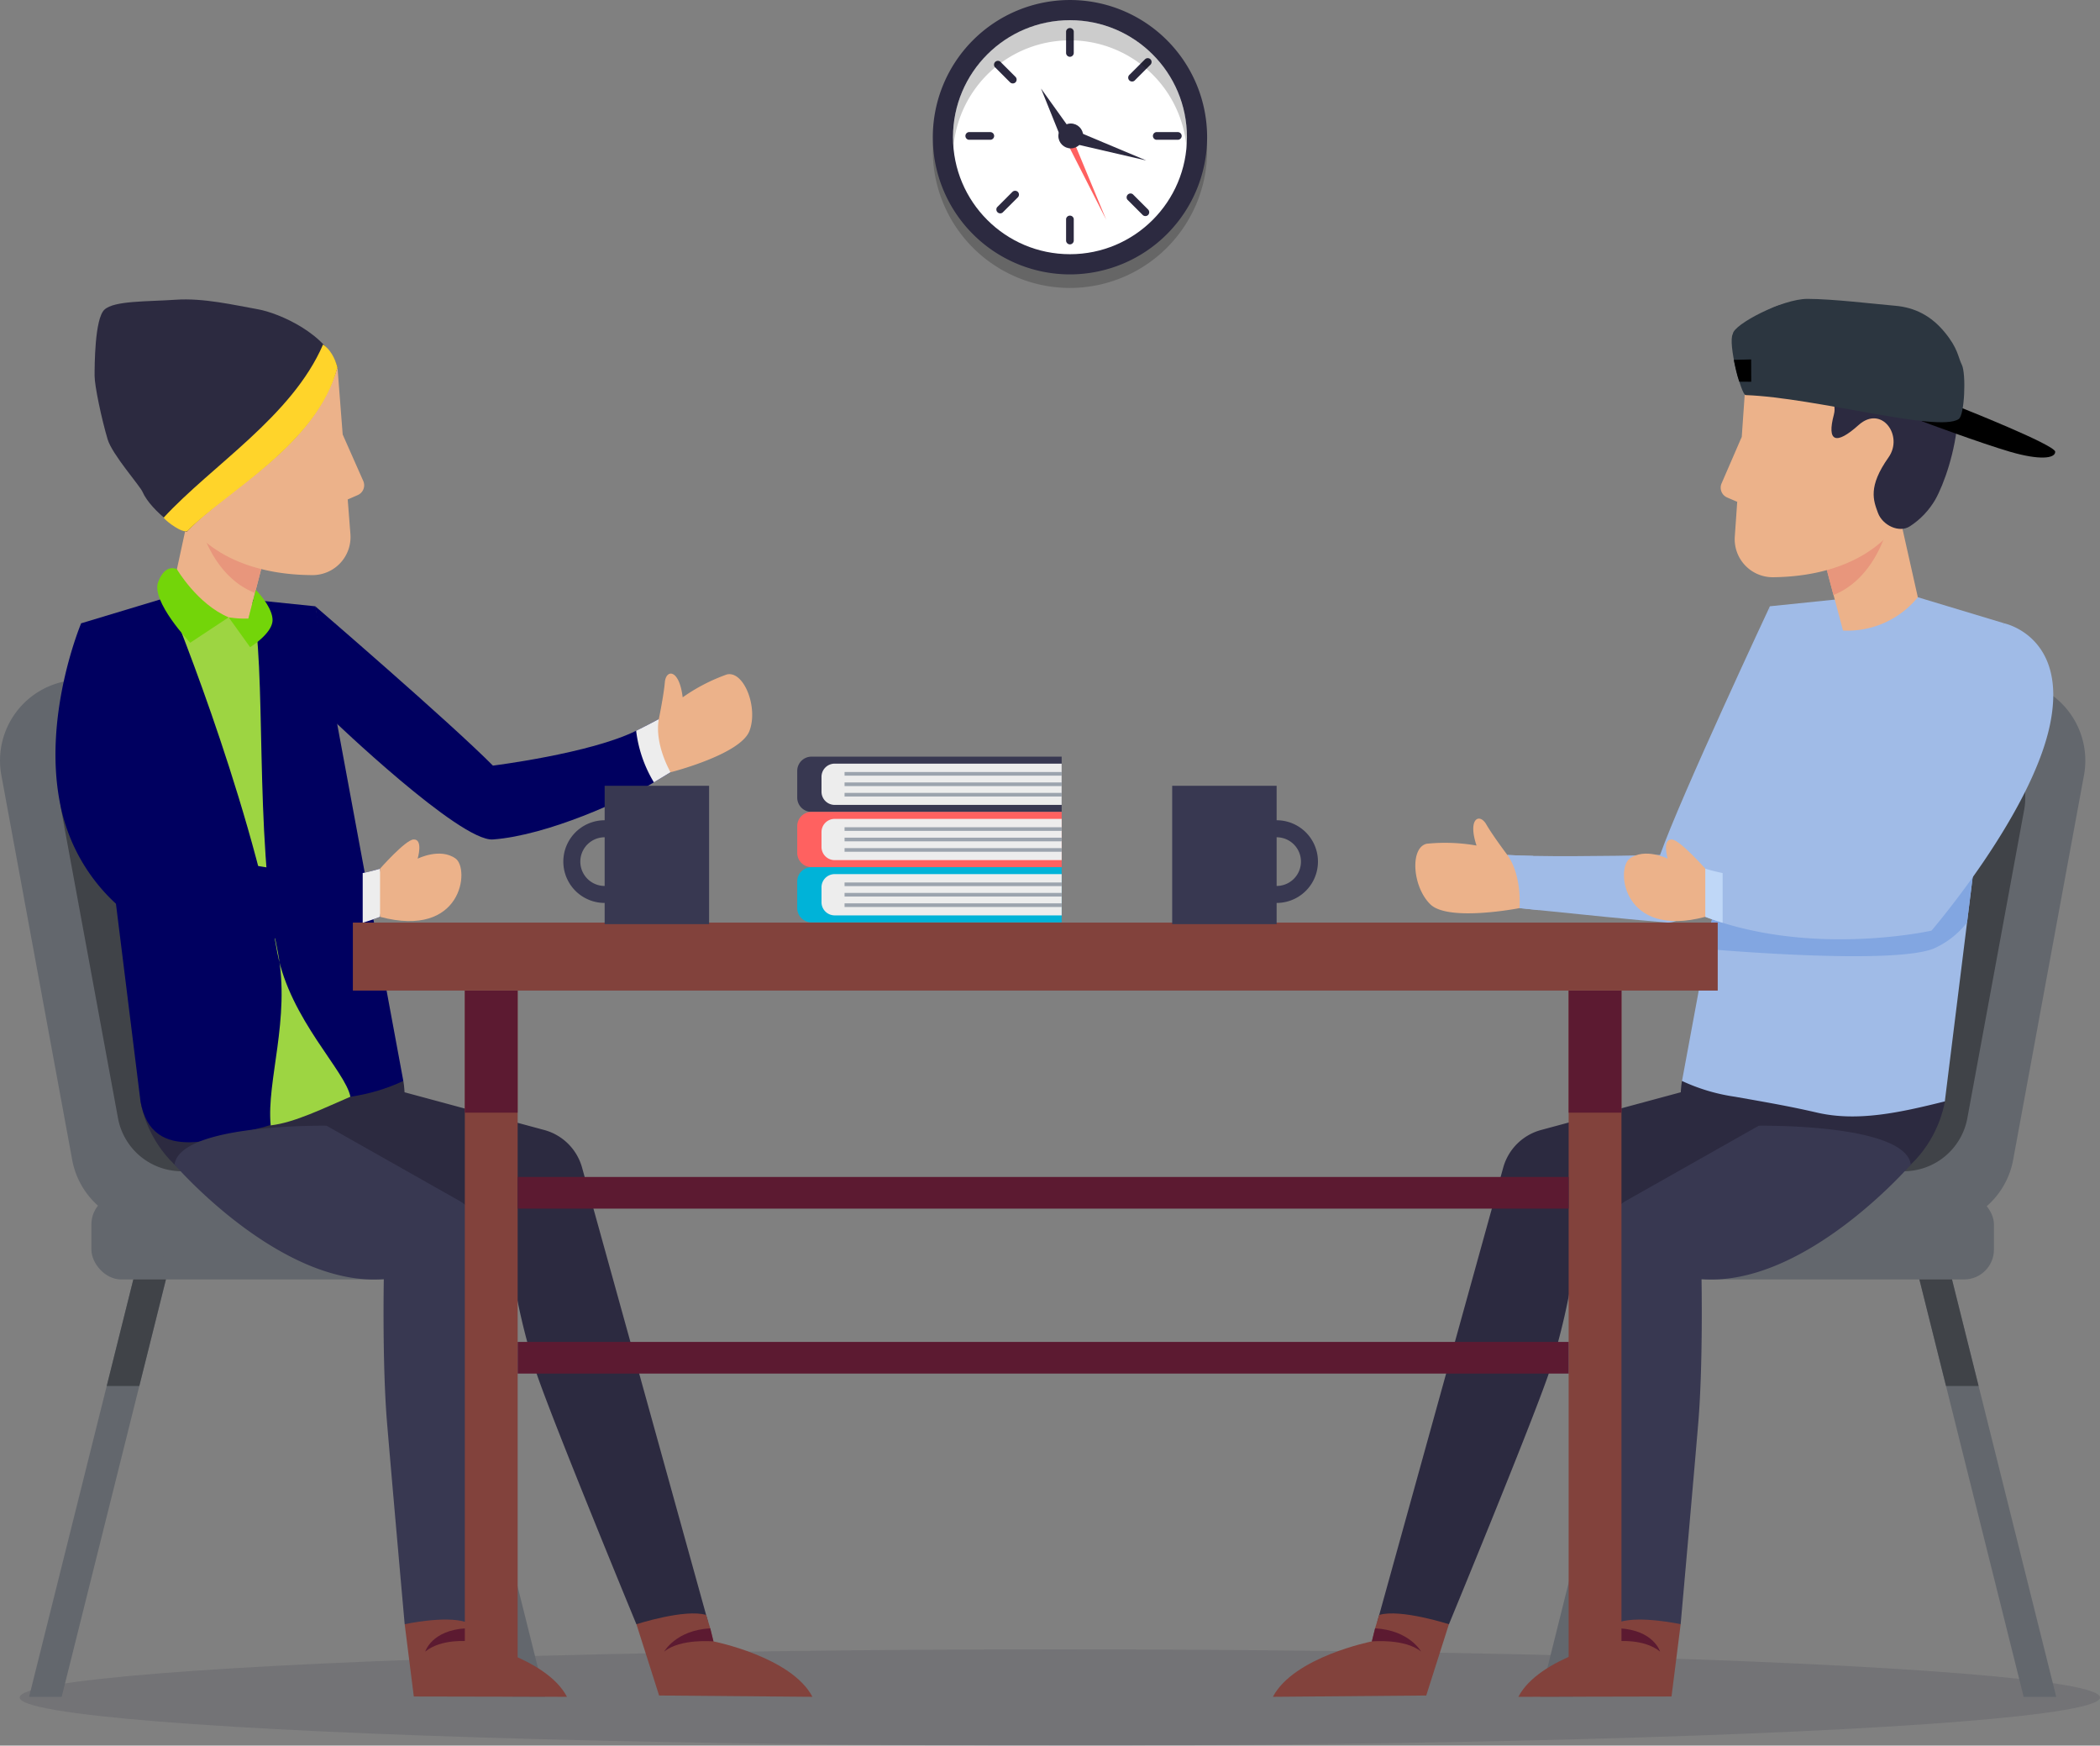 <?xml version="1.0" encoding="UTF-8" standalone="no"?>
<svg
   xmlns:dc="http://purl.org/dc/elements/1.1/"
   xmlns:cc="http://creativecommons.org/ns#"
   xmlns:rdf="http://www.w3.org/1999/02/22-rdf-syntax-ns#"
   xmlns:svg="http://www.w3.org/2000/svg"
   xmlns="http://www.w3.org/2000/svg"
   xmlns:sodipodi="http://sodipodi.sourceforge.net/DTD/sodipodi-0.dtd"
   xmlns:inkscape="http://www.inkscape.org/namespaces/inkscape"
   id="Layer_1"
   data-name="Layer 1"
   viewBox="0 0 216.395 179.826"
   version="1.1"
   sodipodi:docname="testimonials-2-men-talking.svg"
   inkscape:version="0.92.4 (5da689c313, 2019-01-14)">
  <rect x="0" y="0" width="216.395" height="179.826" fill="#808080" stroke="none"/>
  <sodipodi:namedview
     pagecolor="#ffffff"
     bordercolor="#666666"
     borderopacity="1"
     objecttolerance="10"
     gridtolerance="10"
     guidetolerance="10"
     inkscape:pageopacity="0"
     inkscape:pageshadow="2"
     inkscape:window-width="1920"
     inkscape:window-height="986"
     id="namedview215"
     showgrid="false"
     inkscape:zoom="3.7119704"
     inkscape:cx="-63.546919"
     inkscape:cy="154.15851"
     inkscape:window-x="-11"
     inkscape:window-y="-11"
     inkscape:window-maximized="1"
     inkscape:current-layer="Layer_1" />
  <defs
     id="defs4">
    <style
       id="style2">.cls-1,.cls-6{fill:#2c2a40;}.cls-1{opacity:0.15;}.cls-2{fill:#63676d;}.cls-3{fill:#404348;}.cls-4{fill:#a0bbe7;}.cls-5{fill:#ecb28a;}.cls-7{fill:#82a6e1;}.cls-8{fill:#383851;}.cls-9{fill:#82423c;}.cls-10{fill:#5c1a31;}.cls-11{fill:#bfd7f7;}.cls-12{fill:#e8967c;}.cls-13{fill:#ededed;}.cls-14{fill:#107b85;}.cls-15{fill:#079798;}.cls-16{fill:#fff;}.cls-17{opacity:0.2;}.cls-18{fill:#ff6160;}.cls-19{fill:#9ca4ae;}.cls-20{fill:#00b3d8;}</style>
  </defs>
  <title
     id="title6">testimonials-2-men-talking</title>
  <ellipse
     class="cls-1"
     cx="109.211"
     cy="174.87"
     rx="107.184"
     ry="4.956"
     id="ellipse8" />
  <rect
     class="cls-2"
     x="164.964"
     y="123.056"
     width="40.5"
     height="8.75"
     rx="3.074"
     ry="3.074"
     transform="translate(370.429 254.862) rotate(180)"
     id="rect10" />
  <path
     class="cls-2"
     d="M200.094,69.216l7.429,0.868a8.326,8.326,0,0,1,7.221,9.778l-7.3,39.627a8.326,8.326,0,0,1-8.5,6.811l-18.11-.669a8.325,8.325,0,0,1-7.817-10.137l8.906-39.826a8.326,8.326,0,0,1,8.125-6.509h9.079A8.326,8.326,0,0,1,200.094,69.216Z"
     id="path12" />
  <path
     class="cls-3"
     d="M196.832,74.856l5.96,0.7a6.679,6.679,0,0,1,5.793,7.844l-5.859,31.79a6.679,6.679,0,0,1-6.815,5.464l-14.528-.537a6.679,6.679,0,0,1-6.271-8.132l7.145-31.949a6.679,6.679,0,0,1,6.518-5.221h7.284A6.673,6.673,0,0,1,196.832,74.856Z"
     id="path14" />
  <polygon
     class="cls-2"
     points="158.705 174.801 162.063 174.801 170.065 142.778 172.808 131.806 173.333 129.701 170.19 128.838 169.448 131.806 166.708 142.778 158.705 174.801"
     id="polygon16" />
  <polygon
     class="cls-3"
     points="166.708 142.778 170.065 142.778 172.808 131.806 169.448 131.806 166.708 142.778"
     id="polygon18" />
  <polygon
     class="cls-2"
     points="197.26 129.701 197.785 131.806 200.528 142.778 208.528 174.801 211.885 174.801 203.885 142.778 201.145 131.806 200.403 128.838 197.26 129.701"
     id="polygon20" />
  <polygon
     class="cls-3"
     points="197.785 131.806 200.528 142.778 203.885 142.778 201.145 131.806 197.785 131.806"
     id="polygon22" />
  <path
     class="cls-4"
     d="M182.38,62.46l-1.872,22.388s-5.33,10.445-8.722,10.19c-2.745-.208-9.755-0.922-13.215-1.28-1.217-.125-1.995-0.208-1.995-0.208l-1.25-5.475c0.74,0.045,1.638.075,2.63,0.095,5.267,0.1,13.107-.095,13.107-0.095C173.175,82.1,182.38,62.46,182.38,62.46Z"
     id="path24" />
  <path
     class="cls-4"
     d="M158.57,93.758c-1.217-.125-1.995-0.208-1.995-0.208l-1.25-5.475c0.74,0.045,1.638.075,2.63,0.095A13.3,13.3,0,0,1,158.57,93.758Z"
     id="path26" />
  <path
     class="cls-5"
     d="M155.325,88.075s-1.488-1.97-2.175-3.157-1.937-.625-1,2.188a18.789,18.789,0,0,0-5.125-.187c-1.75.375-1.5,4.438,0.375,6.25s9.176,0.383,9.176.383S156.875,90.245,155.325,88.075Z"
     id="path28" />
  <path
     class="cls-6"
     d="M200.405,113.464s-1.476,11.363-16.169,9.962c-13.11-1.25-10.915-12.068-10.915-12.068S191.579,110.561,200.405,113.464Z"
     id="path30" />
  <path
     class="cls-4"
     d="M206.522,64.21l-2.8,22.54-1.027,8.282-2.29,18.43c-4.622,1.153-8.987,2.115-13.15,1.16-2.6-.6-4.635-0.965-8.477-1.64a19.377,19.377,0,0,1-5.455-1.625l2.52-13.6,0.695-3.755,5.843-31.545,6.557-.675h0l8.685-.257Z"
     id="path32" />
  <path
     class="cls-7"
     d="M203.722,86.75l-1.027,8.282a8.973,8.973,0,0,1-3.468,2.7c-4.16,1.608-20.89.242-23.385,0.027l0.695-3.755c20.785,2.023,26.69-7.525,26.69-7.525Z"
     id="path34" />
  <path
     class="cls-6"
     d="M182.835,119.884s-8.87,8.577-20.5,9.5a69.574,69.574,0,0,1-2.792,12.257c-1.975,5.688-10.234,25.679-10.234,25.679l-7.389-.225L154.9,120.28a5.546,5.546,0,0,1,3.9-3.872l14.765-3.986S183.309,115.619,182.835,119.884Z"
     id="path40" />
  <path
     class="cls-9"
     d="M146.967,174.666l-15.8.135c2.16-4.119,10.194-5.708,10.194-5.708l0.333-1.346,0.422-1.379c2.177-.659,7.187.953,7.187,0.953Z"
     id="path42" />
  <path
     class="cls-10"
     d="M146.441,170.141c-1.671-1.368-5.075-1.049-5.075-1.049l0.333-1.346C145.238,167.943,146.441,170.141,146.441,170.141Z"
     id="path44" />
  <path
     class="cls-8"
     d="M196.9,119.968s-10.913,12.643-21.566,11.805c0,0,.167,8.778-0.333,14.778s-1.818,20.77-1.818,20.77l-6.245.261-1.654-39.727a4.589,4.589,0,0,1,2.326-4.186l13.622-7.7S196.3,115.719,196.9,119.968Z"
     id="path46" />
  <path
     class="cls-9"
     d="M172.242,174.768l-15.782.033c2.16-4.119,10.129-5.723,10.129-5.723l0.286-1.331,0.042-.662c2.177-.659,6.266.236,6.266,0.236Z"
     id="path48" />
  <path
     class="cls-10"
     d="M171.063,170.141c-1.671-1.368-4.473-1.064-4.473-1.064l0.286-1.331C170.414,167.943,171.063,170.141,171.063,170.141Z"
     id="path50" />
  <path
     class="cls-4"
     d="M211.207,74.811c-2,9.235-12.179,21.062-12.179,21.062s-10.985,2.465-21.518-.81c-0.6-.185-1.195-0.388-1.787-0.612a16.194,16.194,0,0,1,0-4.963s0.748,0.235,1.787.453a12.771,12.771,0,0,0,4.025.3c4.4-.6,13.677-2.163,13.677-2.163s4.545-6.537,11.308-23.865C206.52,64.21,213.207,65.573,211.207,74.811Z"
     id="path52" />
  <path
     class="cls-11"
     d="M177.51,89.94v5.123c-0.6-.185-1.195-0.388-1.787-0.612a16.194,16.194,0,0,1,0-4.963S176.47,89.723,177.51,89.94Z"
     id="path54" />
  <path
     class="cls-5"
     d="M175.722,89.488s-2.612-2.962-3.447-3.008c-1.031-.057-0.428,1.977-0.428,1.977s-2.322-1.164-3.916-.008c-1.452,1.053-.724,8.267,7.791,6V89.488Z"
     id="path56" />
  <path
     class="cls-5"
     d="m 197.623,61.525 a 9.335,9.335 0 0 1 -7.709,3.43 l -0.707,-2.652 -0.9,-3.375 a 14.233,14.233 0 0 1 1.836,-2.664 c 1.321,-1.509 3.29,-3.04 5.687,-2.726 z"
     id="path58"
     inkscape:connector-curvature="0"
     style="fill:#ecb28a" />
  <path
     class="cls-12"
     d="m 194.657,53.754 c 0,0 -1.13,5.71 -5.729,7.546 l -0.9,-3.375 a 14.233,14.233 0 0 1 1.836,-2.664 z"
     id="path60"
     inkscape:connector-curvature="0"
     style="fill:#e8967c" />
  <path
     class="cls-5"
     d="M179.963,38.085l-1.2,17.18a3.917,3.917,0,0,0,3.937,4.2c4.387-.046,11.045-1.241,14.143-7.538C201.68,42.09,189.746,31.712,179.963,38.085Z"
     id="path62" />
  <path
     class="cls-5"
     d="M179.48,45L177.4,49.8a1.1,1.1,0,0,0,.577,1.451l1.038,0.445S180.664,50.431,179.48,45Z"
     id="path64" />
  <path
     class="cls-6"
     d="m 180.559,39.494 c 0,0 -1.352,0.662 -0.787,-3.586 1.055,-7.991 12.678,-4.33 18.252,-1.42 6.318,3.3 3.133,13.916 1.4,16.977 -0.64,1.105 -1.53,2.043 -2.6,2.74 -1.125,0.749 -2.844,-0.1 -3.309,-1.369 -0.465,-1.269 -1.058,-2.688 1.091,-5.72 1.578,-2.228 -0.727,-5.446 -3.088,-3.328 -2.361,2.118 -3.285,1.708 -2.546,-1.077 0.739,-2.785 -4.235,-4.311 -8.413,-3.217 z"
     id="path66"
     inkscape:connector-curvature="0"
     style="fill:#2c2a40"
     sodipodi:nodetypes="cccccscssc" />
  <rect
     class="cls-2"
     x="9.419"
     y="123.056"
     width="40.5"
     height="8.75"
     rx="3.074"
     ry="3.074"
     id="rect74" />
  <path
     class="cls-2"
     d="M14.789,69.216l-7.429.868A8.326,8.326,0,0,0,.14,79.863l7.3,39.627a8.326,8.326,0,0,0,8.5,6.811l18.11-.669a8.326,8.326,0,0,0,7.817-10.137L32.96,75.668a8.326,8.326,0,0,0-8.125-6.509H15.756A8.326,8.326,0,0,0,14.789,69.216Z"
     id="path76" />
  <path
     class="cls-3"
     d="M18.051,74.856l-5.96.7A6.679,6.679,0,0,0,6.3,83.4l5.859,31.79a6.679,6.679,0,0,0,6.815,5.464l14.528-.537a6.679,6.679,0,0,0,6.271-8.132L32.628,80.032a6.679,6.679,0,0,0-6.518-5.221H18.827A6.673,6.673,0,0,0,18.051,74.856Z"
     id="path78" />
  <polygon
     class="cls-2"
     points="56.179 174.801 52.821 174.801 44.819 142.778 42.076 131.806 41.551 129.701 44.694 128.838 45.436 131.806 48.176 142.778 56.179 174.801"
     id="polygon80" />
  <polygon
     class="cls-3"
     points="48.176 142.778 44.819 142.778 42.076 131.806 45.436 131.806 48.176 142.778"
     id="polygon82" />
  <polygon
     class="cls-2"
     points="17.623 129.701 17.098 131.806 14.356 142.778 6.356 174.801 2.998 174.801 10.998 142.778 13.738 131.806 14.481 128.838 17.623 129.701"
     id="polygon84" />
  <polygon
     class="cls-3"
     points="17.098 131.806 14.356 142.778 10.998 142.778 13.738 131.806 17.098 131.806"
     id="polygon86" />
  <path
     class="cls-6"
     d="M32.488,62.46l1.718,11.611S47.4,86.732,50.793,86.479c5.663-.421,13.613-4.084,16.589-5.884,1.048-.633,1.715-1.039,1.715-1.039L67.89,74.071c-0.65.357-1.449,0.767-2.338,1.209-4.719,2.342-14.76,3.59-14.76,3.59C46.331,74.369,32.488,62.46,32.488,62.46Z"
     id="path88"
     style="fill:#000060;fill-opacity:1" />
  <path
     class="cls-13"
     d="M67.382,80.595c1.048-.633,1.715-1.039,1.715-1.039L67.89,74.071c-0.65.357-1.449,0.767-2.338,1.209A13.3,13.3,0,0,0,67.382,80.595Z"
     id="path90" />
  <path
     class="cls-5"
     d="M67.89,74.07s0.5-2.416.619-3.784,1.485-1.392,1.838,1.551A18.794,18.794,0,0,1,74.9,69.48c1.743-.408,3.251,3.372,2.33,5.812S69.1,79.556,69.1,79.556,67.415,76.695,67.89,74.07Z"
     id="path92" />
  <path
     class="cls-6"
     d="M14.478,113.464s1.476,11.363,16.169,9.962c13.11-1.25,10.915-12.068,10.915-12.068S23.3,110.561,14.478,113.464Z"
     id="path94" />
  <path
     class="cls-6"
     d="m 14.478,113.464 c 1.194,6.628 8.178,3.685 12.341,2.731 2.6,-0.6 5.446,-2.538 9.287,-3.213 1.888,-0.27 3.726,-0.818 5.455,-1.624 L 32.5,62.46 25.943,61.785 v 0 l -8.685,-0.257 -8.9,2.684 z"
     id="path96"
     style="fill:#000060;fill-opacity:1"
     inkscape:connector-curvature="0"
     sodipodi:nodetypes="cccccccccc" />
  <path
     class="cls-13"
     d="M 27.892,115.933 C 30.369,115.653 33.43,114.123 36.107,112.982 35.598,110.327 29.911,105.039 28.582,98.173 26.146,85.584 27.546,68.879 25.947,61.782 v 0 l -8.685,-0.257 c 0,0 8.17,19.6 11.382,36.629 1.285,6.816 -1.193,13.192 -0.752,17.778 z"
     id="path98"
     style="fill:#9dd542;fill-opacity:1"
     inkscape:connector-curvature="0"
     sodipodi:nodetypes="ccscccsc" />
  <path
     class="cls-6"
     d="M32.049,119.884s8.87,8.577,20.5,9.5a69.575,69.575,0,0,0,2.792,12.257c1.975,5.688,10.234,25.679,10.234,25.679l7.389-.225L59.979,120.28a5.546,5.546,0,0,0-3.9-3.872l-14.765-3.986S31.575,115.619,32.049,119.884Z"
     id="path104" />
  <path
     class="cls-9"
     d="M67.917,174.666l15.8,0.135c-2.16-4.119-10.194-5.708-10.194-5.708l-0.333-1.346-0.422-1.379c-2.177-.659-7.187.953-7.187,0.953Z"
     id="path106" />
  <path
     class="cls-10"
     d="M68.443,170.141c1.671-1.368,5.075-1.049,5.075-1.049l-0.333-1.346C69.645,167.943,68.443,170.141,68.443,170.141Z"
     id="path108" />
  <path
     class="cls-8"
     d="M17.983,119.968S28.9,132.611,39.549,131.773c0,0-.167,8.778.333,14.778s1.818,20.77,1.818,20.77l6.245,0.261L49.6,127.855a4.589,4.589,0,0,0-2.326-4.186l-13.622-7.7S18.583,115.719,17.983,119.968Z"
     id="path110" />
  <path
     class="cls-9"
     d="M42.641,174.768L58.424,174.8c-2.16-4.119-10.129-5.723-10.129-5.723l-0.286-1.331-0.042-.662c-2.177-.659-6.266.236-6.266,0.236Z"
     id="path112" />
  <path
     class="cls-10"
     d="M43.821,170.141c1.671-1.368,4.473-1.064,4.473-1.064l-0.286-1.331C44.469,167.943,43.821,170.141,43.821,170.141Z"
     id="path114" />
  <path
     class="cls-6"
     d="M6.266,83.148a18.9,18.9,0,0,0,9.59,12.725s10.985,2.465,21.518-.81c0.6-.185,1.2-0.388,1.787-0.612a16.194,16.194,0,0,0,0-4.963s-0.747.235-1.787,0.453a12.771,12.771,0,0,1-4.025.3c-4.4-.6-13.677-2.163-13.677-2.163S15.126,81.538,8.363,64.21C8.363,64.21,4.266,73.91,6.266,83.148Z"
     id="path116"
     style="fill:#000060;fill-opacity:1" />
  <path
     class="cls-13"
     d="M37.374,89.94v5.123c0.6-.185,1.2-0.388,1.787-0.612a16.194,16.194,0,0,0,0-4.963S38.414,89.723,37.374,89.94Z"
     id="path118" />
  <path
     class="cls-5"
     d="M39.162,89.488s2.612-2.962,3.447-3.008c1.031-.057.428,1.977,0.428,1.977s2.322-1.164,3.916-.008c1.451,1.053.724,8.267-7.791,6V89.488Z"
     id="path120" />
  <path
     class="cls-5"
     d="M17.854,60.372a9.335,9.335,0,0,0,7.735,3.37l0.687-2.657L27.151,57.7a14.232,14.232,0,0,0-1.857-2.649c-1.333-1.5-3.314-3.014-5.708-2.681Z"
     id="path122" />
  <path
     class="cls-12"
     d="M20.489,53.584s1.175,5.7,5.787,7.5L27.151,57.7a14.232,14.232,0,0,0-1.857-2.649Z"
     id="path124" />
  <path
     class="cls-5"
     d="M34.776,37.85l1.332,17.17a3.917,3.917,0,0,1-3.9,4.226c-4.387-.012-11.055-1.155-14.2-7.428C13.09,42.025,24.943,31.554,34.776,37.85Z"
     id="path126" />
  <path
     class="cls-5"
     d="M35.312,44.76l2.12,4.788A1.1,1.1,0,0,1,36.866,51l-1.035.453S34.171,50.2,35.312,44.76Z"
     id="path128" />
  <path
     class="cls-16"
     d="M23.561,63.594L19.6,66.213s-4.067-4.277-3.3-6.267,1.935-1.3,1.935-1.3S20.339,62.241,23.561,63.594Z"
     id="path132"
     style="fill:#73d509;fill-opacity:1" />
  <path
     class="cls-16"
     d="M26.36,60.768s1.721,1.734,1.725,3.105-2.309,2.8-2.309,2.8l-2.215-3.081a10.839,10.839,0,0,0,2.033.137Z"
     id="path134"
     style="fill:#73d509;fill-opacity:1" />
  <rect
     class="cls-9"
     x="47.899"
     y="102.045"
     width="5.443"
     height="72.444"
     id="rect136" />
  <rect
     class="cls-10"
     x="47.899"
     y="102.045"
     width="5.443"
     height="12.58"
     id="rect138" />
  <rect
     class="cls-9"
     x="161.642"
     y="102.045"
     width="5.443"
     height="72.444"
     id="rect140" />
  <rect
     class="cls-10"
     x="161.642"
     y="102.045"
     width="5.443"
     height="12.58"
     id="rect142" />
  <rect
     class="cls-9"
     x="36.361"
     y="95.043"
     width="140.642"
     height="7.002"
     id="rect144" />
  <rect
     class="cls-10"
     x="53.343"
     y="121.248"
     width="108.299"
     height="3.261"
     id="rect146" />
  <rect
     class="cls-10"
     x="53.343"
     y="138.241"
     width="108.299"
     height="3.261"
     id="rect148" />
  <path
     class="cls-17"
     d="M110.255,29.664a14.133,14.133,0,1,1,14.133-14.133A14.149,14.149,0,0,1,110.255,29.664Z"
     id="path150" />
  <path
     class="cls-6"
     d="M110.255,28.267a14.133,14.133,0,1,1,14.133-14.133A14.149,14.149,0,0,1,110.255,28.267Z"
     id="path152" />
  <circle
     class="cls-16"
     cx="110.255"
     cy="14.133"
     r="12.054"
     id="circle154" />
  <path
     class="cls-6"
     d="M110.255,5.851a0.4,0.4,0,0,1-.4-0.4V3.229a0.4,0.4,0,0,1,.791,0V5.455A0.4,0.4,0,0,1,110.255,5.851Z"
     id="path156" />
  <path
     class="cls-6"
     d="M110.255,25.175a0.4,0.4,0,0,1-.4-0.4V22.553a0.4,0.4,0,0,1,.791,0v2.226A0.4,0.4,0,0,1,110.255,25.175Z"
     id="path158" />
  <path
     class="cls-6"
     d="M102.443,14a0.4,0.4,0,0,1-.4.4H99.822a0.4,0.4,0,0,1,0-.791h2.226A0.4,0.4,0,0,1,102.443,14Z"
     id="path160" />
  <path
     class="cls-6"
     d="M121.768,14a0.4,0.4,0,0,1-.4.4h-2.226a0.4,0.4,0,0,1,0-.791h2.226A0.4,0.4,0,0,1,121.768,14Z"
     id="path162" />
  <path
     class="cls-6"
     d="M104.643,8.481a0.4,0.4,0,0,1-.56,0L102.51,6.907a0.4,0.4,0,0,1,.56-0.56l1.574,1.574A0.4,0.4,0,0,1,104.643,8.481Z"
     id="path164" />
  <path
     class="cls-6"
     d="M118.308,22.145a0.4,0.4,0,0,1-.56,0l-1.574-1.574a0.4,0.4,0,0,1,.56-0.56l1.574,1.574A0.4,0.4,0,0,1,118.308,22.145Z"
     id="path166" />
  <path
     class="cls-6"
     d="M104.885,19.769a0.4,0.4,0,0,1,0,.56L103.311,21.9a0.4,0.4,0,0,1-.56-0.56l1.574-1.574A0.4,0.4,0,0,1,104.885,19.769Z"
     id="path168" />
  <path
     class="cls-6"
     d="M118.55,6.105a0.4,0.4,0,0,1,0,.56l-1.574,1.574a0.4,0.4,0,1,1-.56-0.56l1.574-1.574A0.4,0.4,0,0,1,118.55,6.105Z"
     id="path170" />
  <path
     class="cls-17"
     d="M122.308,14.133q0,0.526-.045,1.04a12.053,12.053,0,0,0-24.017,0q-0.046-.513-0.045-1.04A12.053,12.053,0,0,1,122.308,14.133Z"
     id="path172" />
  <polygon
     class="cls-18"
     points="110.574 14.4 113.99 22.635 109.999 14.796 110.574 14.4"
     id="polygon174" />
  <circle
     class="cls-6"
     cx="110.339"
     cy="14.004"
     r="1.28"
     id="circle176" />
  <polygon
     class="cls-6"
     points="109.241 14.004 107.272 9.119 110.339 13.401 109.241 14.004"
     id="polygon178" />
  <polygon
     class="cls-6"
     points="110.435 13.303 118.12 16.532 109.999 14.652 110.435 13.303"
     id="polygon180" />
  <path
     class="cls-8"
     d="M109.4,77.948v5.69H83.62a1.469,1.469,0,0,1-1.469-1.469V79.417a1.469,1.469,0,0,1,1.469-1.469H109.4Z"
     id="path182" />
  <path
     class="cls-13"
     d="M109.4,78.668v4.25H86.009a1.357,1.357,0,0,1-1.357-1.358V80.028a1.358,1.358,0,0,1,1.357-1.36H109.4Z"
     id="path184" />
  <rect
     class="cls-19"
     x="87.027"
     y="79.53"
     width="22.375"
     height="0.375"
     id="rect186" />
  <rect
     class="cls-19"
     x="87.027"
     y="80.605"
     width="22.375"
     height="0.375"
     id="rect188" />
  <rect
     class="cls-19"
     x="87.027"
     y="81.68"
     width="22.375"
     height="0.375"
     id="rect190" />
  <path
     class="cls-18"
     d="M109.4,83.638v5.69H83.62a1.469,1.469,0,0,1-1.469-1.469V85.107a1.469,1.469,0,0,1,1.469-1.469H109.4Z"
     id="path192" />
  <path
     class="cls-13"
     d="M109.4,84.358v4.25H86.009a1.357,1.357,0,0,1-1.357-1.358V85.718a1.358,1.358,0,0,1,1.357-1.36H109.4Z"
     id="path194" />
  <rect
     class="cls-19"
     x="87.027"
     y="85.22"
     width="22.375"
     height="0.375"
     id="rect196" />
  <rect
     class="cls-19"
     x="87.027"
     y="86.295"
     width="22.375"
     height="0.375"
     id="rect198" />
  <rect
     class="cls-19"
     x="87.027"
     y="87.37"
     width="22.375"
     height="0.375"
     id="rect200" />
  <path
     class="cls-20"
     d="M109.4,89.328v5.69H83.62a1.469,1.469,0,0,1-1.469-1.469V90.8a1.469,1.469,0,0,1,1.469-1.469H109.4Z"
     id="path202" />
  <path
     class="cls-13"
     d="M109.4,90.048V94.3H86.009a1.357,1.357,0,0,1-1.357-1.358V91.408a1.358,1.358,0,0,1,1.357-1.36H109.4Z"
     id="path204" />
  <rect
     class="cls-19"
     x="87.027"
     y="90.91"
     width="22.375"
     height="0.375"
     id="rect206" />
  <rect
     class="cls-19"
     x="87.027"
     y="91.985"
     width="22.375"
     height="0.375"
     id="rect208" />
  <rect
     class="cls-19"
     x="87.027"
     y="93.06"
     width="22.375"
     height="0.375"
     id="rect210" />
  <path
     class="cls-8"
     d="M131.55,84.5V80.95H120.788V95.2H131.55V93.018A4.258,4.258,0,0,0,131.55,84.5Zm0,6.765V86.253A2.507,2.507,0,0,1,131.55,91.268Z"
     id="path212" />
  <path
     style="fill:#000000;fill-opacity:1;stroke:#000000;stroke-width:0;stroke-linecap:butt;stroke-linejoin:miter;stroke-miterlimit:4;stroke-dasharray:none;stroke-opacity:1"
     d="m 198.008,43.379 c 0.236,0.101 6.129,2.287 9.126,3.162 2.997,0.876 4.647,0.707 4.647,0 0,-0.707 -9.799,-4.58 -9.799,-4.58 z"
     id="path1041"
     inkscape:connector-curvature="0"
     sodipodi:nodetypes="csscc" />
  <path
     style="fill:#2c3640;fill-opacity:1;stroke:#000000;stroke-width:0;stroke-linecap:butt;stroke-linejoin:miter;stroke-miterlimit:4;stroke-dasharray:none;stroke-opacity:1"
     d="m 179.876,40.7 c -0.44,0 -1.858,-5.336 -1.314,-6.309 0.086,-0.973 5.101,-3.602 7.683,-3.602 2.582,0 6.972,0.531 9.037,0.708 2.066,0.177 3.744,1.062 5.121,2.743 1.377,1.681 1.333,2.478 1.764,3.363 0.431,0.885 0.294,5.194 -0.344,5.575 -2.146,1.401 -14.71,-2.212 -21.948,-2.478 z"
     id="path1024"
     inkscape:connector-curvature="0"
     sodipodi:nodetypes="ccsscscc" />
  <path
     style="fill:#000000;fill-opacity:1;stroke:#000000;stroke-width:0;stroke-linecap:butt;stroke-linejoin:miter;stroke-miterlimit:4;stroke-dasharray:none;stroke-opacity:1"
     d="m 178.659,37.07 c 0.185,0 1.788,-0.044 1.788,-0.044 l 0.011,2.3 -1.237,-0.01 c -0.258,-0.749 -0.413,-1.497 -0.562,-2.246 z"
     id="path1043"
     inkscape:connector-curvature="0"
     sodipodi:nodetypes="ccccc" />
  <path
     style="fill:#2c2a40;fill-opacity:1;stroke:#000000;stroke-width:0;stroke-linecap:butt;stroke-linejoin:miter;stroke-miterlimit:4;stroke-dasharray:none;stroke-opacity:1"
     d="m 34.776,37.85 c -2.655,8.479 -10.907,12.099 -15.455,16.858 -0.226,0.407 -3.728,-1.96 -4.642,-4.052 -0.275,-0.629 -3.128,-3.848 -3.588,-5.398 -0.64,-2.155 -1.343,-5.522 -1.343,-6.533 0,-1.01 0.002,-5.881 1.012,-6.823 1.01,-0.943 4.429,-0.821 7.325,-1.023 2.896,-0.202 6.044,0.551 8.47,0.977 2.258,0.396 7.21,2.606 8.221,5.994 z"
     id="path1045"
     inkscape:connector-curvature="0"
     sodipodi:nodetypes="ccsssssscc" />
  <path
     style="fill:#ffd42a;fill-opacity:1;stroke:#000000;stroke-width:0;stroke-linecap:butt;stroke-linejoin:miter;stroke-miterlimit:4;stroke-dasharray:none;stroke-opacity:1"
     d="m 19.321,54.708 c -0.52,0.239 -2.089,-0.908 -2.464,-1.374 4.978,-5.404 13.231,-10.437 16.432,-17.843 0.716,0.485 1.215,1.366 1.487,2.359 -2.162,8.045 -11.483,12.749 -15.455,16.858 z"
     id="path1047"
     inkscape:connector-curvature="0"
     sodipodi:nodetypes="ccccc" />
  <path
     inkscape:connector-curvature="0"
     class="cls-8"
     d="m 62.307,84.5 v -3.55 h 10.762 V 95.2 h -10.762 v -2.182 a 4.259,4.259 0 0 1 0,-8.518 z m 0,6.765 v -5.012 a 2.507,2.507 0 0 0 0,5.015 z"
     id="path212-0"
     style="fill:#383851" />
</svg>
